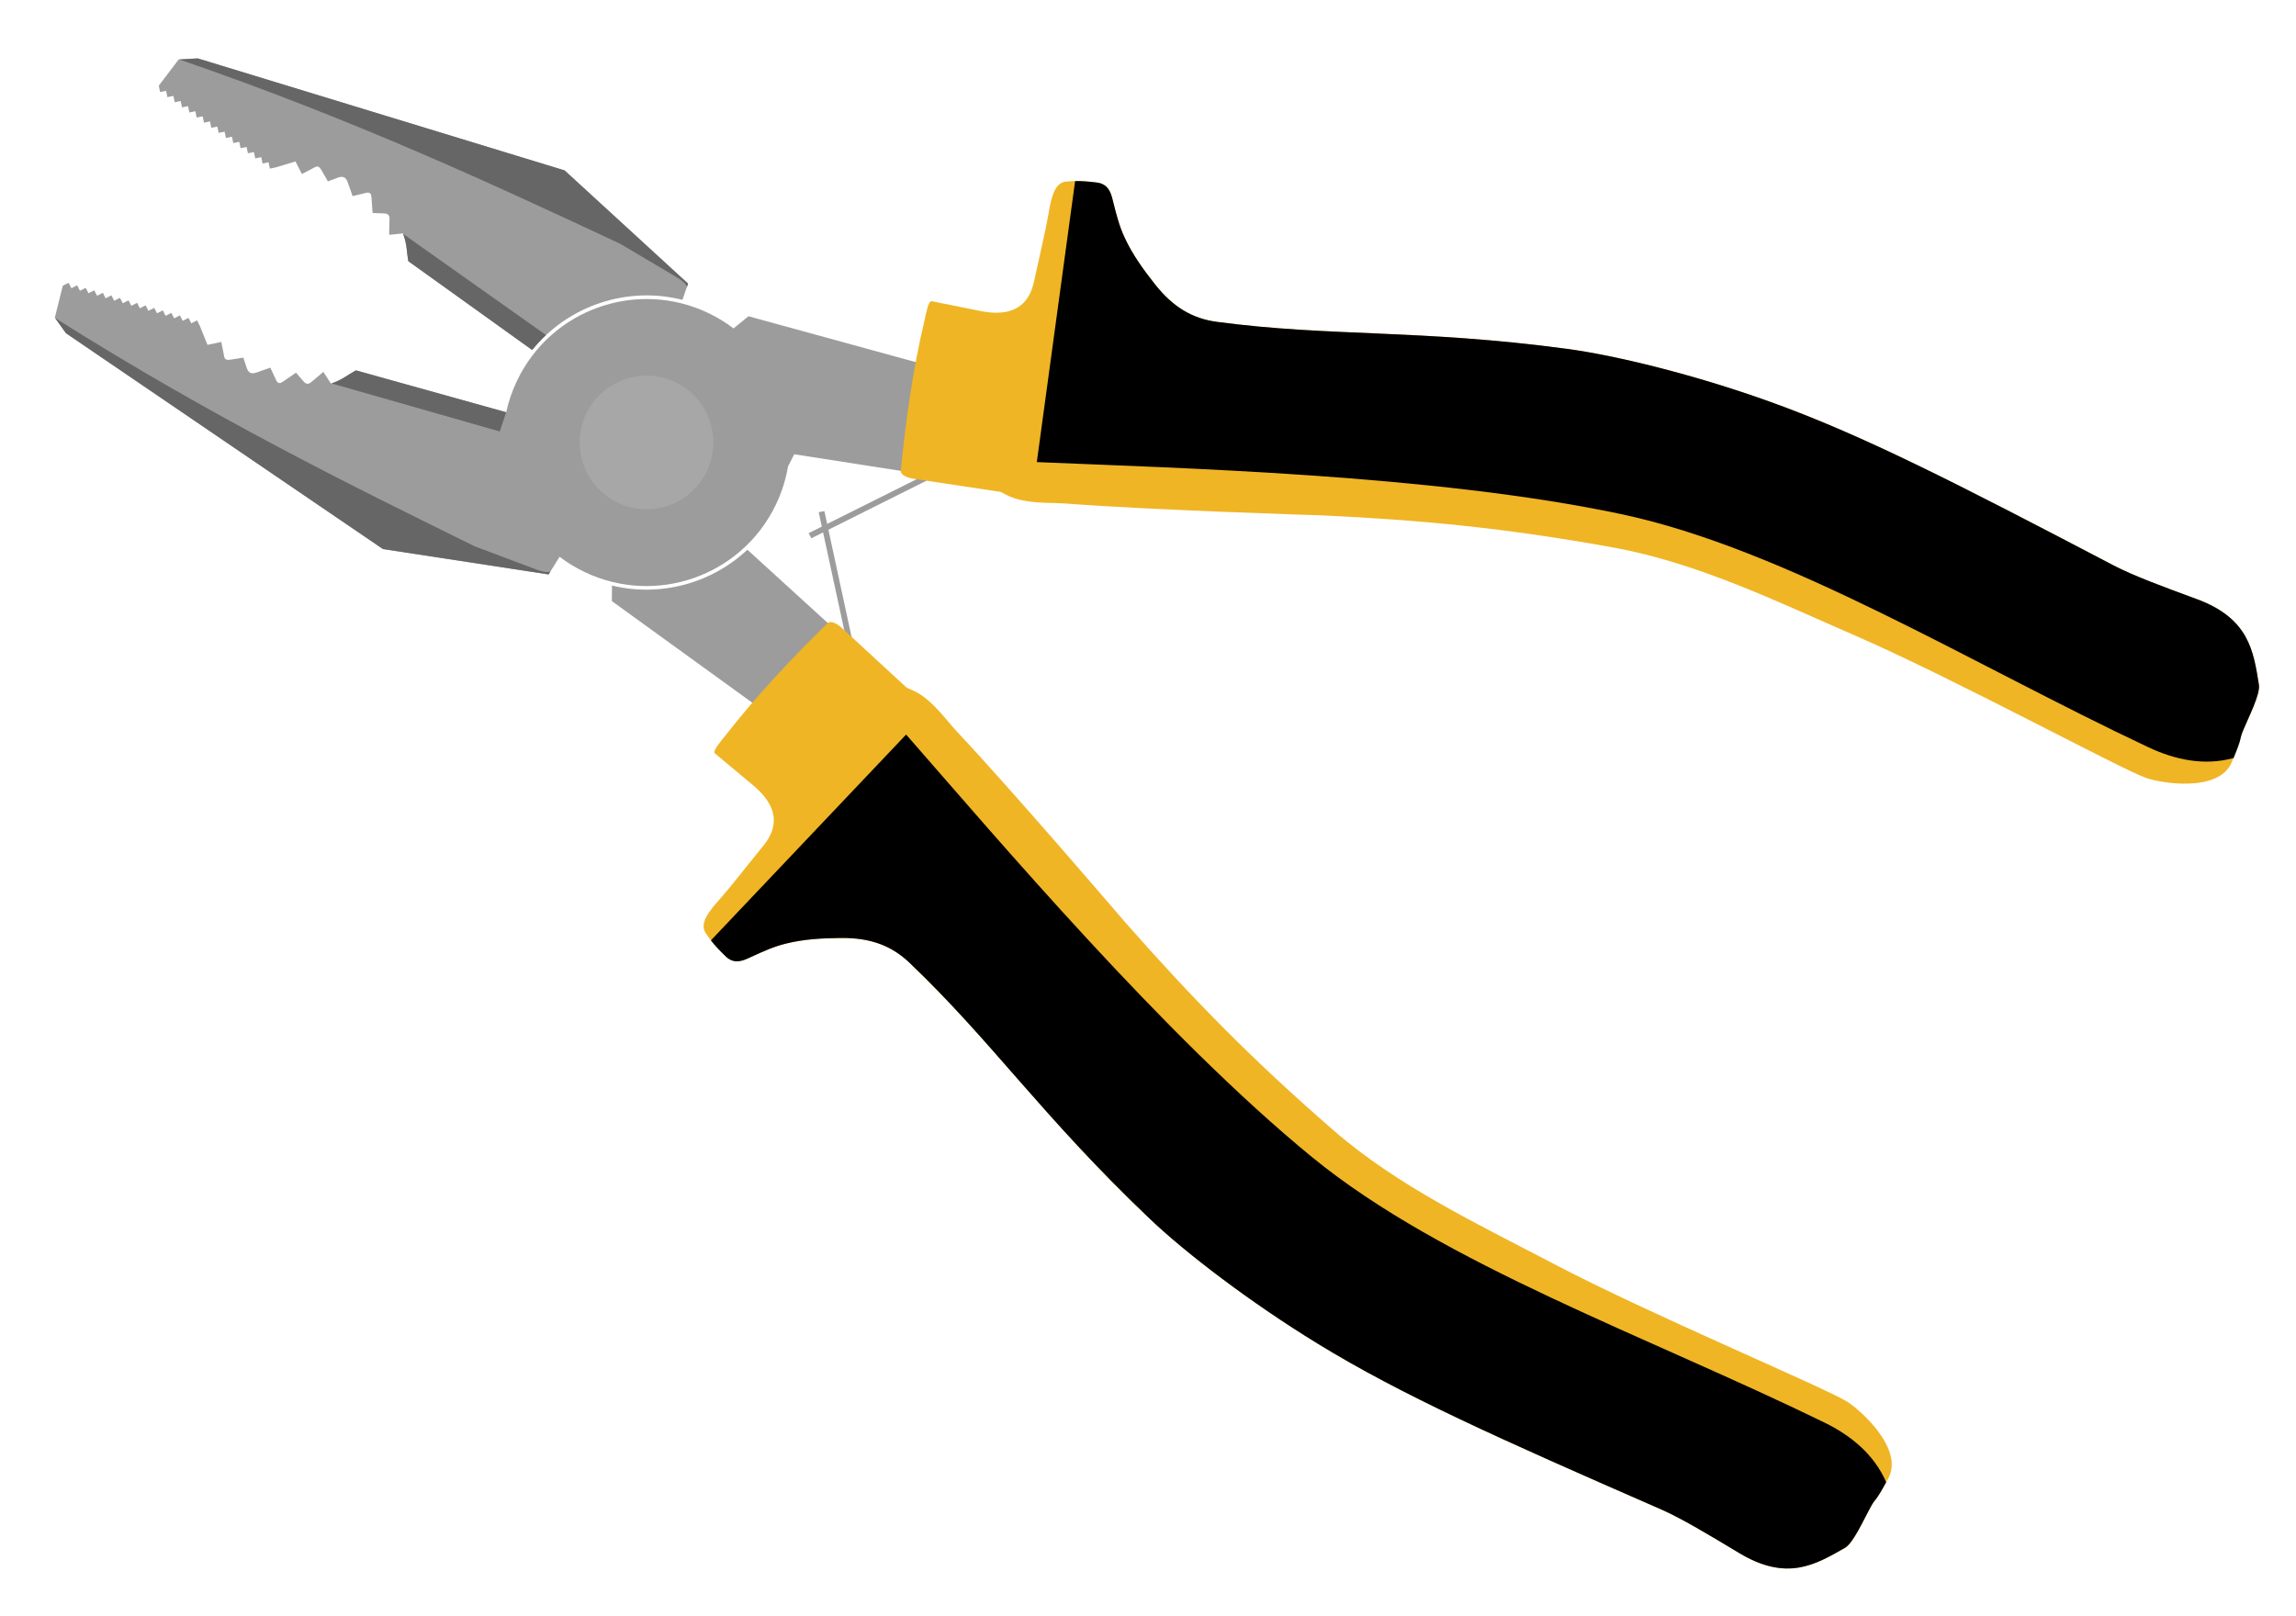 <?xml version="1.0" encoding="UTF-8" standalone="no"?>
<svg
   xmlns:dc="http://purl.org/dc/elements/1.1/"
   xmlns:cc="http://creativecommons.org/ns#"
   xmlns:rdf="http://www.w3.org/1999/02/22-rdf-syntax-ns#"
   xmlns:svg="http://www.w3.org/2000/svg"
   xmlns="http://www.w3.org/2000/svg"
   xmlns:sodipodi="http://sodipodi.sourceforge.net/DTD/sodipodi-0.dtd"
   xmlns:inkscape="http://www.inkscape.org/namespaces/inkscape"
   width="125mm"
   height="88mm"
   id="svg2"
   version="1.1"
   inkscape:version="1.0.2-2 (e86c870879, 2021-01-15)"
   sodipodi:docname="pliers.svg">
  <defs
     id="defs4" />
  <sodipodi:namedview
     id="base"
     pagecolor="#ffffff"
     bordercolor="#666666"
     borderopacity="1.0"
     inkscape:pageopacity="0.0"
     inkscape:pageshadow="2"
     inkscape:zoom="0.49497475"
     inkscape:cx="545.65403"
     inkscape:cy="40.584014"
     inkscape:document-units="px"
     inkscape:current-layer="layer1"
     showgrid="false"
     showguides="true"
     inkscape:guide-bbox="true"
     inkscape:object-paths="true"
     inkscape:snap-global="true"
     inkscape:window-width="1920"
     inkscape:window-height="1017"
     inkscape:window-x="-8"
     inkscape:window-y="-8"
     inkscape:window-maximized="1"
     fit-margin-top="0"
     fit-margin-left="0"
     fit-margin-right="0"
     fit-margin-bottom="0"
     inkscape:document-rotation="0"
     units="mm" />
  <g
     inkscape:label="Layer 1"
     inkscape:groupmode="layer"
     id="layer1"
     transform="translate(422.83,-782.508)">
    <g
       id="g3860"
       transform="matrix(0.171,0.082,-0.082,0.171,-278.624,752.858)"
       style="stroke:none">
      <path
         id="path3011"
         d="M 479.812,388.688 262.625,428.094 253.719,447 c -10.194,-2.099 -20.747,-3.219 -31.562,-3.219 -85.999,0 -155.719,69.72 -155.719,155.719 0,12.473 1.449,24.594 4.219,36.219 l -166.719,29.5 c -5.931,8.214 -9.328,16.442 -18.219,24.656 l -12.875,-7.875 -7.125,15.719 c -1.631,3.589 -3.973,4.551 -7.875,2.844 l -11.406,-5 -8.594,15 c -1.537,2.69 -3.59,4.705 -7.125,1.812 l -11.781,-9.656 -11.438,11.438 c -4.174,4.174 -7.816,3.77 -11.781,-0.375 l -7.875,-8.219 -11.406,7.875 c -3.471,2.386 -5.732,2.857 -7.875,0 l -9.625,-12.875 -12.156,9.312 -16.438,-15 -5.281,-4.031 -4.25,5.594 -5.281,-4.031 L -288.75,698 l -5.281,-4.031 -4.281,5.594 -5.281,-4.031 -4.25,5.594 -5.281,-4.031 -4.281,5.594 -5.281,-4.031 -4.281,5.594 -5.281,-4.031 -4.281,5.594 -5.281,-4.031 -4.25,5.594 -5.281,-4.031 -4.281,5.594 -5.281,-4.031 -4.281,5.594 -5.281,-4.031 -4.25,5.594 -5.281,-4.031 -4.281,5.594 -5.281,-4.031 -4.281,5.594 -5.281,-4.031 -4.281,5.594 -5.281,-4.031 -4.25,5.594 -5.281,-4.031 -4.281,5.594 7.156,35 18.188,10 411.438,62.5 173.938,-52.875 2.5,-22.438 c 10.146,2.078 20.677,3.156 31.438,3.156 85.999,0 155.688,-69.72 155.688,-155.719 0,-14.964 -2.122,-29.428 -6.062,-43.125 l 0.375,-14.719 217.125,-65.375 z"
         style="color:#000000;display:inline;overflow:visible;visibility:visible;fill:#9c9c9c;fill-opacity:1;stroke:none;stroke-width:0.88;marker:none;enable-background:accumulate"
         inkscape:connector-curvature="0" />
      <circle
         id="path3013"
         style="color:#000000;display:inline;overflow:visible;visibility:visible;fill:#a7a7a7;fill-opacity:1;stroke:none;stroke-width:0.661;marker:none;enable-background:accumulate"
         transform="matrix(0.454,0,0,0.454,119.637,327.247)"
         cx="225.714"
         cy="599.505"
         r="159.643" />
      <path
         inkscape:transform-center-y="47.280897"
         inkscape:transform-center-x="132.85714"
         sodipodi:nodetypes="ccccc"
         inkscape:connector-curvature="0"
         id="path3021"
         d="m 423.285,586.891 95.934,123.534 1.348,-8.39 -92.262,-118.889 z"
         style="fill:#9c9c9c;fill-opacity:1;stroke:none" />
      <path
         style="fill:#9c9c9c;fill-opacity:1;stroke:none"
         d="m 423.285,612.119 95.934,-123.534 1.348,8.39 -92.262,118.889 z"
         id="path3017"
         inkscape:connector-curvature="0"
         sodipodi:nodetypes="ccccc"
         inkscape:transform-center-x="132.85714"
         inkscape:transform-center-y="-47.280893" />
      <path
         sodipodi:nodetypes="ccccccccccccccccccccccccccccccccccccccccccccccccccccccccccccccc"
         inkscape:connector-curvature="0"
         id="path3023"
         d="m 14.281,371.656 -411.438,62.5 -18.188,10 -7.156,35 4.281,5.562 5.281,-4 4.25,5.562 5.281,-4 4.281,5.562 5.281,-4 4.281,5.562 5.281,-4 4.281,5.562 5.281,-4 4.25,5.562 5.281,-4 4.281,5.562 5.281,-4 4.281,5.562 5.281,-4 4.25,5.562 5.281,-4 4.281,5.562 5.281,-4 4.281,5.562 5.281,-4 4.281,5.562 5.281,-4 4.25,5.562 5.281,-4 4.281,5.562 5.281,-4 4.281,5.562 5.281,-4 4.25,5.562 5.281,-4 16.438,-15 12.156,9.281 9.625,-12.875 c 2.143,-2.857 4.404,-2.386 7.875,0 l 11.406,7.875 7.875,-8.219 c 3.965,-4.145 7.607,-4.518 11.781,-0.344 l 11.438,11.406 11.781,-9.625 c 3.535,-2.892 5.588,-0.908 7.125,1.781 l 8.594,15 11.406,-5 c 3.902,-1.707 6.244,-0.745 7.875,2.844 l 7.125,15.719 12.875,-7.844 c 8.891,8.214 12.288,16.411 18.219,24.625 l 162.875,28.812 c 14.246,-60.201 62.553,-107.225 123.469,-119.562 L 188.219,424.5 Z m 356.743,285.616 c -19.247,49.578 -62.56,87.131 -115.587,98.384 l 7.188,15.281 217.188,39.375 109.469,-87.594 -217.125,-65.344 z"
         style="fill:#9c9c9c;fill-opacity:1;stroke:none" />
      <path
         inkscape:transform-center-y="191.76058"
         inkscape:transform-center-x="-319.99106"
         inkscape:connector-curvature="0"
         id="path3027"
         d="m -414.812,755.156 17.656,9.719 411.438,62.5 173.938,-52.875 0.406,-3.719 c -3.315,3.396 -9.756,4.233 -16.031,4.781 l -69.562,6.094 c -148.153,-1.532 -315.942,-2.991 -517.844,-26.5 z"
         style="fill:#666666;fill-opacity:1;stroke:none" />
      <path
         inkscape:transform-center-y="63.073082"
         inkscape:transform-center-x="-412.86606"
         inkscape:connector-curvature="0"
         id="path3029"
         d="m 70.625,635.719 -166.688,29.5 c -5.821,8.062 -9.222,16.126 -17.75,24.188 v 0.031 L 73.375,657.531 70.625,635.719 Z"
         style="fill:#666666;fill-opacity:1;stroke:none" />
      <path
         inkscape:transform-center-y="331.5674"
         inkscape:transform-center-x="860.64996"
         sodipodi:nodetypes="ssssssssssssssssssssssssscss"
         inkscape:connector-curvature="0"
         id="path3036"
         d="m 484.172,691.081 c -18.126,49.966 -35.069,101.835 -47.743,159.852 -1.456,6.664 -5.288,19.734 -1.429,20.714 0,0 30,7.619 45,11.429 13.397,3.402 56.377,11.288 45.714,55.714 -5.714,23.81 -13.292,58.158 -17.143,71.429 -5.043,17.381 -9.6,34.636 1.429,41.429 7.878,4.852 16.995,9.048 30.714,13.571 12.388,4.085 19.063,-4.022 24.286,-10.357 10.74,-13.027 18.44,-21.988 28.571,-30.357 15.793,-13.046 33.117,-22.435 51.429,-31.429 29.216,-14.348 53.504,-16.024 78.571,-7.857 118.862,38.724 200.764,87.714 355.271,137.854 50.264,16.311 136.197,34.506 223.244,43.437 105.45,10.819 219.079,7.87 413.152,1.01 23.986,-0.848 59.692,2.524 96.975,6.061 60.453,5.735 80.122,-24.481 101.015,-54.548 6.11,-8.793 5.112,-36.63 6.061,-52.528 0.74,-12.396 2.46,-4.811 3.796,-36.365 1.523,-35.986 -59.947,-53.705 -76.884,-55.375 -31.431,-3.099 -234.193,7.165 -351.176,2.847 -90.482,-3.34 -187.869,-2.554 -277.792,-27.274 -116.21,-31.947 -201.925,-63.619 -302.036,-106.066 0,0 -167.294,-74.008 -252.538,-107.076 -18.53,-7.188 -34.873,-17.236 -56.231,-19.832 -4.84,-0.588 -14.628,-8.1e-4 -14.628,-8.1e-4 l -91.017,-27.896 c -11.034,-3.382 -15.76,-0.73 -16.611,1.617 z"
         style="fill:#efb525;fill-opacity:1;stroke:none" />
      <path
         inkscape:transform-center-y="369.37894"
         inkscape:transform-center-x="818.07353"
         inkscape:connector-curvature="0"
         id="path3038"
         d="M 613.156,763.469 518.75,1056.469 c 5.983,2.959 12.981,5.786 21.969,8.75 12.388,4.085 19.058,-4.009 24.281,-10.344 10.74,-13.027 18.431,-22.005 28.562,-30.375 15.793,-13.046 33.126,-22.444 51.438,-31.438 29.216,-14.348 53.495,-16.01 78.562,-7.844 118.862,38.724 200.774,87.705 355.281,137.844 50.264,16.311 136.203,34.507 223.25,43.438 105.45,10.819 219.083,7.891 413.156,1.031 23.986,-0.848 59.686,2.526 96.969,6.063 60.453,5.735 80.107,-24.495 101,-54.563 6.11,-8.793 5.114,-36.633 6.062,-52.531 0.696,-11.66 2.268,-5.645 3.563,-31.156 -25.059,-21.844 -56.958,-29.213 -88.406,-29.438 -212.549,-1.515 -447.259,24.016 -625.281,-19.219 C 1007.087,937.612 751.055,822.446 613.156,763.469 Z"
         style="fill:#000000;fill-opacity:1;stroke:none" />
      <path
         style="fill:#efb525;fill-opacity:1;stroke:none"
         d="M 484.172,507.929 C 466.046,457.962 449.103,406.094 436.429,348.076 434.973,341.413 431.141,328.342 435,327.362 c 0,0 30,-7.619 45,-11.429 13.397,-3.402 56.377,-11.288 45.714,-55.714 C 520,236.41 512.422,202.061 508.571,188.791 c -5.043,-17.381 -9.6,-34.636 1.429,-41.429 7.878,-4.852 16.995,-9.048 30.714,-13.571 12.388,-4.085 19.063,4.022 24.286,10.357 10.74,13.027 18.44,21.988 28.571,30.357 15.793,13.046 33.117,22.435 51.429,31.429 29.216,14.348 53.504,16.024 78.571,7.857 118.862,-38.724 200.764,-87.714 355.271,-137.854 50.264,-16.311 136.197,-34.506 223.244,-43.437 105.45,-10.819 219.079,-7.87 413.152,-1.01 23.986,0.848 59.692,-2.524 96.975,-6.061 60.453,-5.735 80.122,24.481 101.015,54.548 6.11,8.793 5.112,36.63 6.061,52.528 0.74,12.396 2.46,4.811 3.796,36.365 1.523,35.986 -59.947,53.705 -76.884,55.375 -31.431,3.099 -234.193,-7.165 -351.176,-2.847 -90.482,3.34 -187.869,2.554 -277.792,27.274 -116.21,31.947 -201.925,63.619 -302.036,106.066 0,0 -167.294,74.008 -252.538,107.076 -18.53,7.188 -34.873,17.236 -56.231,19.832 -4.84,0.588 -14.628,8.1e-4 -14.628,8.1e-4 l -91.017,27.896 c -11.034,3.382 -15.76,0.73 -16.611,-1.617 z"
         id="path3043"
         inkscape:connector-curvature="0"
         sodipodi:nodetypes="ssssssssssssssssssssssssscss"
         inkscape:transform-center-x="860.64996"
         inkscape:transform-center-y="-331.5674" />
      <path
         style="fill:#000000;fill-opacity:1;stroke:none"
         d="M 613.156,435.541 518.75,142.541 c 5.983,-2.959 12.981,-5.786 21.969,-8.75 12.388,-4.085 19.058,4.009 24.281,10.344 10.74,13.027 18.431,22.005 28.562,30.375 15.793,13.046 33.126,22.444 51.438,31.438 29.216,14.348 53.495,16.01 78.562,7.844 118.862,-38.724 200.774,-87.705 355.281,-137.844 50.264,-16.311 136.203,-34.507 223.25,-43.438 105.45,-10.819 219.083,-7.891 413.156,-1.031 23.986,0.848 59.686,-2.526 96.969,-6.063 60.453,-5.735 80.107,24.495 101,54.563 6.11,8.793 5.114,36.633 6.062,52.531 0.696,11.66 2.268,5.645 3.563,31.156 -25.059,21.844 -56.958,29.213 -88.406,29.438 -212.549,1.515 -447.259,-24.016 -625.281,19.219 -202.07,49.075 -458.101,164.241 -596,223.219 z"
         id="path3045"
         inkscape:connector-curvature="0"
         inkscape:transform-center-x="818.07353"
         inkscape:transform-center-y="-369.37894" />
      <path
         style="fill:#666666;fill-opacity:1;stroke:none"
         d="m -414.812,443.854 17.656,-9.719 411.438,-62.5 173.938,52.875 0.406,3.719 c -3.315,-3.396 -9.756,-4.233 -16.031,-4.781 l -69.562,-6.094 c -148.153,1.532 -315.942,2.991 -517.844,26.5 z"
         id="path3052"
         inkscape:connector-curvature="0"
         inkscape:transform-center-x="-319.99106"
         inkscape:transform-center-y="-191.76058" />
      <path
         id="path3054"
         d="m -113.812,509.562 v 0.031 c 8.528,8.062 11.929,16.126 17.75,24.188 l 162.875,28.812 c 1.716,-7.25 3.896,-14.295 6.562,-21.125 z"
         style="fill:#666666;fill-opacity:1;stroke:none"
         inkscape:connector-curvature="0" />
    </g>
  </g>
</svg>
